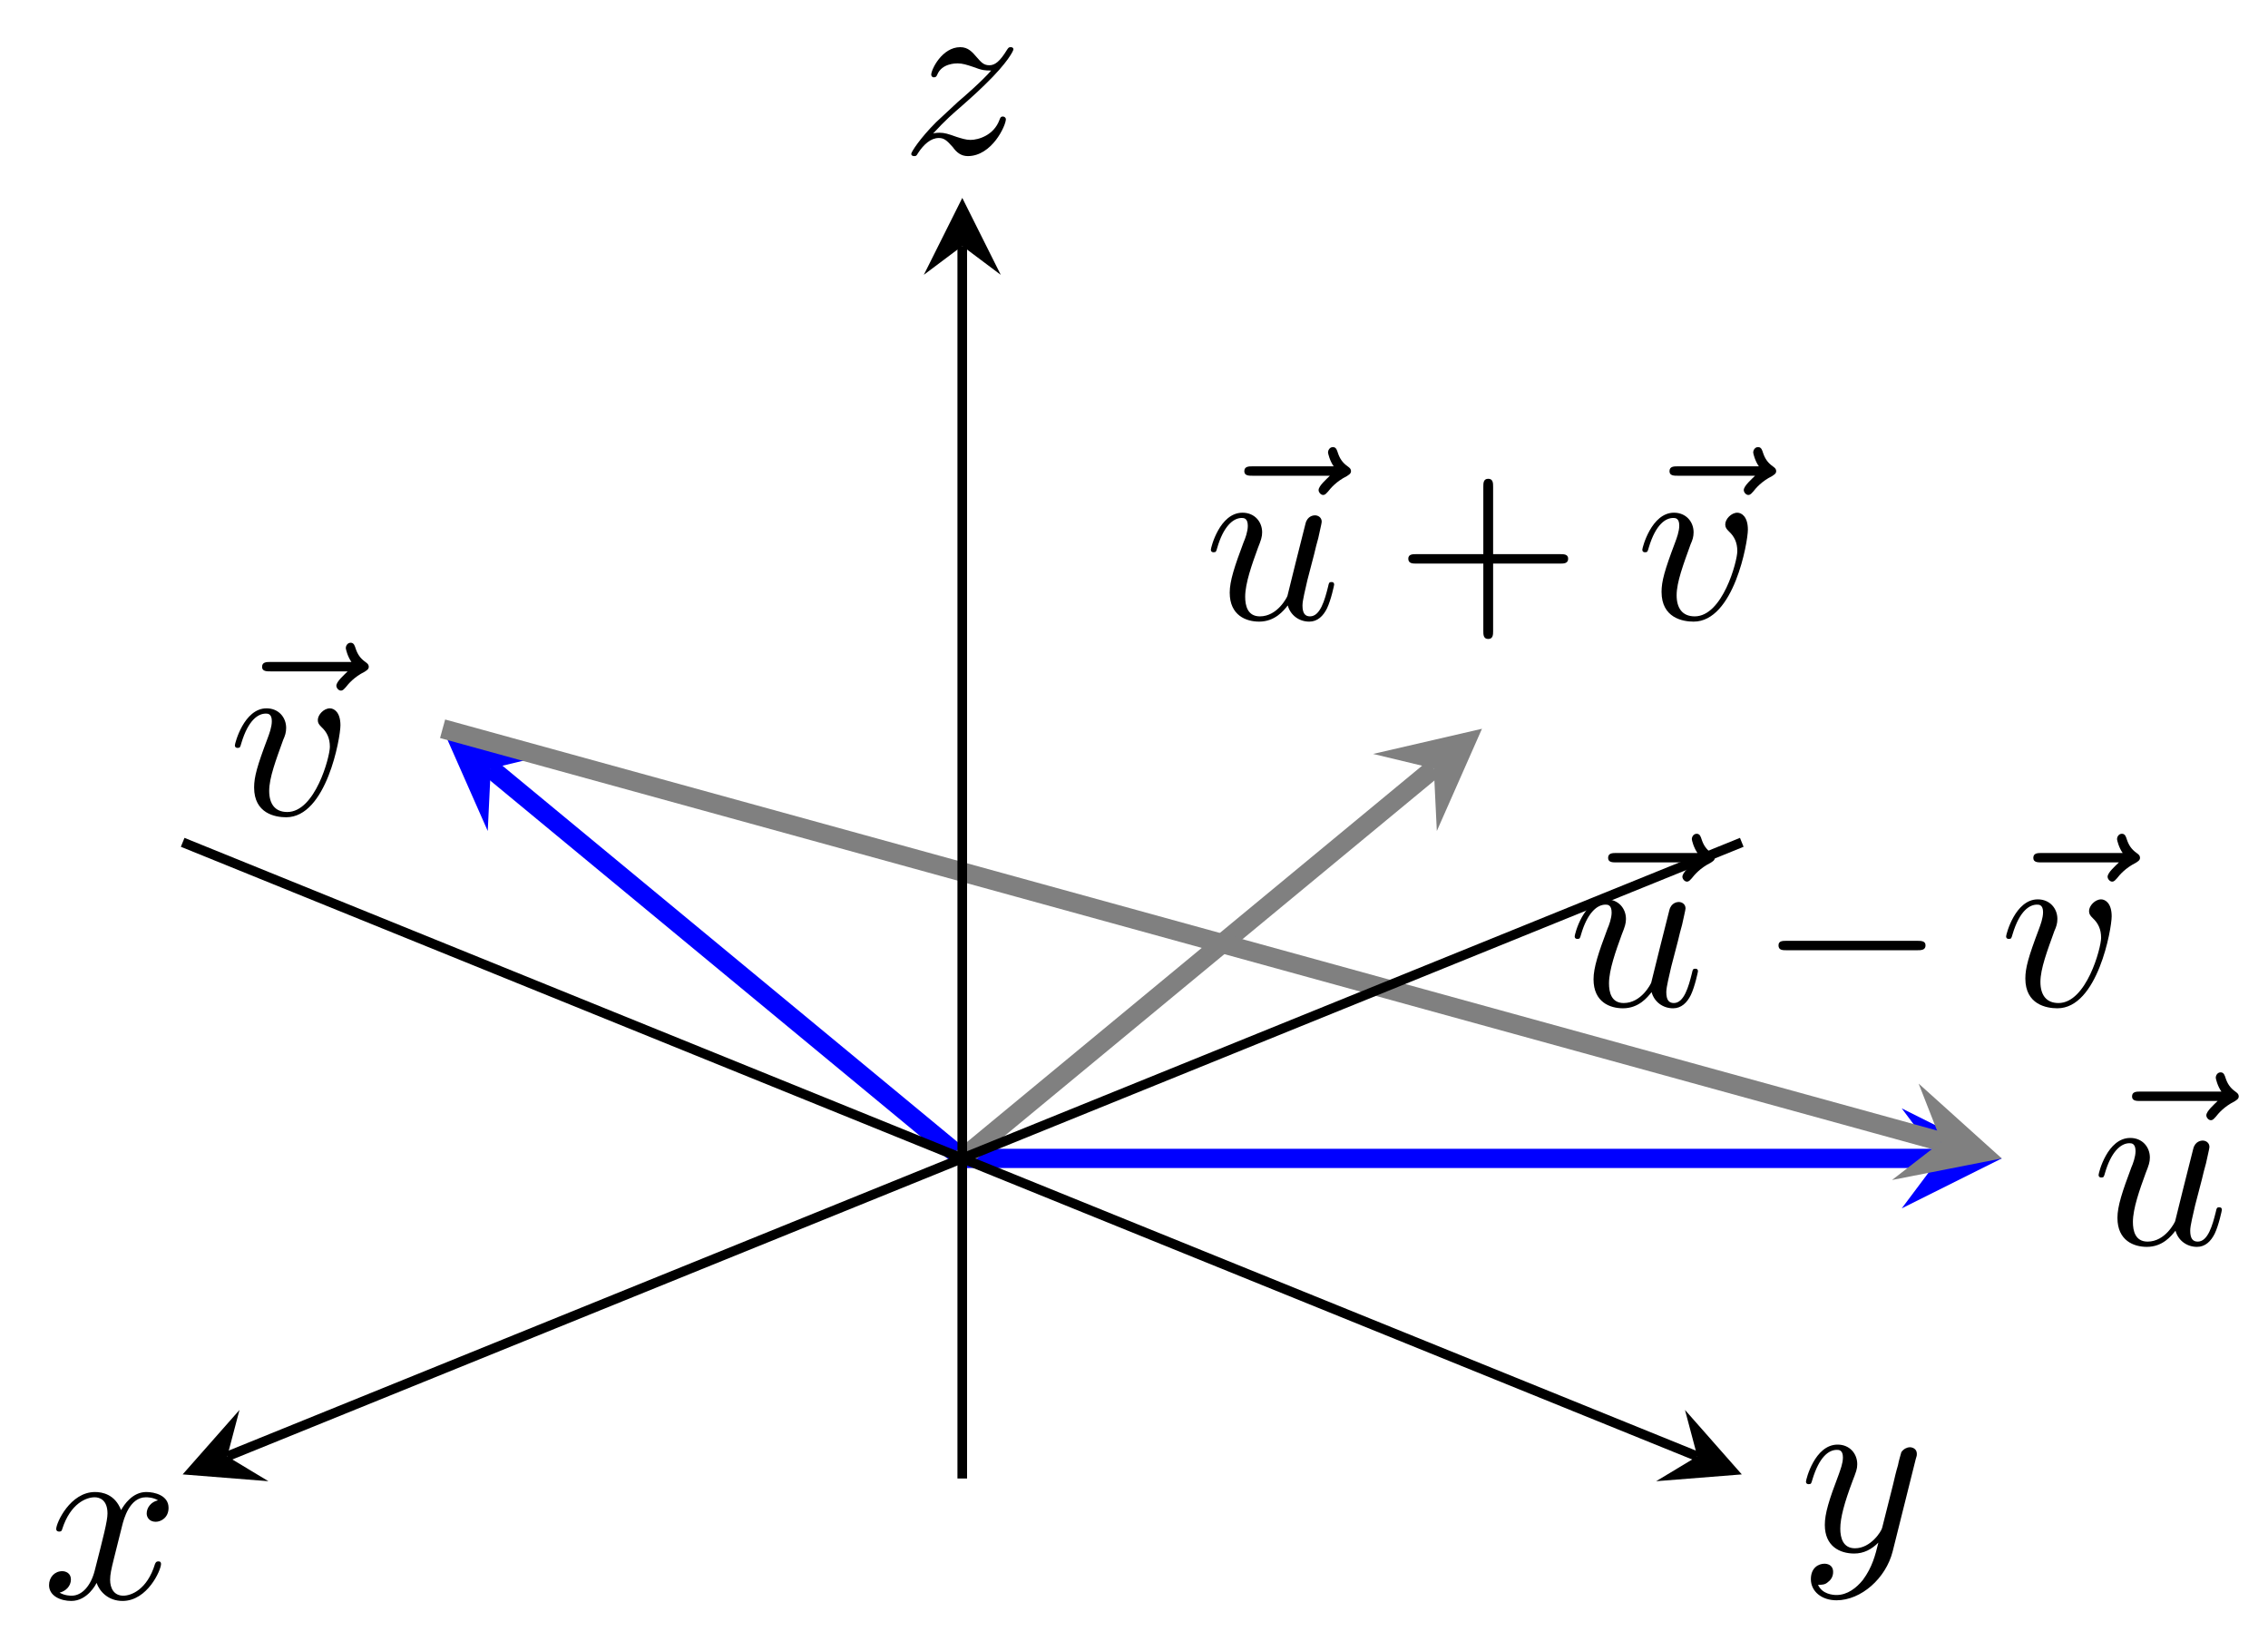 <?xml version="1.0" encoding="UTF-8"?>
<svg xmlns="http://www.w3.org/2000/svg" xmlns:xlink="http://www.w3.org/1999/xlink" width="94pt" height="68pt" viewBox="0 0 94 68" version="1.1">
<defs>
<g>
<symbol overflow="visible" id="glyph0-0">
<path style="stroke:none;" d=""/>
</symbol>
<symbol overflow="visible" id="glyph0-1">
<path style="stroke:none;" d="M 5.359 -5.938 C 5.219 -5.797 4.891 -5.516 4.891 -5.344 C 4.891 -5.25 4.984 -5.141 5.078 -5.141 C 5.172 -5.141 5.219 -5.219 5.281 -5.281 C 5.391 -5.422 5.625 -5.703 6.062 -5.922 C 6.125 -5.969 6.234 -6.016 6.234 -6.125 C 6.234 -6.234 6.156 -6.281 6.094 -6.328 C 5.875 -6.484 5.766 -6.656 5.688 -6.891 C 5.656 -6.984 5.625 -7.125 5.484 -7.125 C 5.344 -7.125 5.281 -6.984 5.281 -6.906 C 5.281 -6.859 5.359 -6.547 5.516 -6.328 L 2.156 -6.328 C 2 -6.328 1.812 -6.328 1.812 -6.125 C 1.812 -5.938 2 -5.938 2.156 -5.938 Z M 5.359 -5.938 "/>
</symbol>
<symbol overflow="visible" id="glyph0-2">
<path style="stroke:none;" d="M 3.484 -0.562 C 3.594 -0.156 3.953 0.109 4.375 0.109 C 4.719 0.109 4.953 -0.125 5.109 -0.438 C 5.281 -0.797 5.406 -1.406 5.406 -1.422 C 5.406 -1.531 5.328 -1.531 5.297 -1.531 C 5.188 -1.531 5.188 -1.484 5.156 -1.344 C 5.016 -0.781 4.828 -0.109 4.406 -0.109 C 4.203 -0.109 4.094 -0.234 4.094 -0.562 C 4.094 -0.781 4.219 -1.25 4.297 -1.609 L 4.578 -2.688 C 4.609 -2.828 4.703 -3.203 4.75 -3.359 C 4.797 -3.594 4.891 -3.969 4.891 -4.031 C 4.891 -4.203 4.75 -4.297 4.609 -4.297 C 4.562 -4.297 4.297 -4.281 4.219 -3.953 C 4.031 -3.219 3.594 -1.469 3.469 -0.953 C 3.453 -0.906 3.062 -0.109 2.328 -0.109 C 1.812 -0.109 1.719 -0.562 1.719 -0.922 C 1.719 -1.484 2 -2.266 2.25 -2.953 C 2.375 -3.266 2.422 -3.406 2.422 -3.594 C 2.422 -4.031 2.109 -4.406 1.609 -4.406 C 0.656 -4.406 0.297 -2.953 0.297 -2.875 C 0.297 -2.766 0.391 -2.766 0.406 -2.766 C 0.516 -2.766 0.516 -2.797 0.562 -2.953 C 0.812 -3.812 1.203 -4.188 1.578 -4.188 C 1.672 -4.188 1.828 -4.172 1.828 -3.859 C 1.828 -3.625 1.719 -3.328 1.656 -3.188 C 1.281 -2.188 1.078 -1.578 1.078 -1.094 C 1.078 -0.141 1.766 0.109 2.297 0.109 C 2.953 0.109 3.312 -0.344 3.484 -0.562 Z M 3.484 -0.562 "/>
</symbol>
<symbol overflow="visible" id="glyph0-3">
<path style="stroke:none;" d="M 4.672 -3.703 C 4.672 -4.25 4.406 -4.406 4.234 -4.406 C 3.984 -4.406 3.734 -4.141 3.734 -3.922 C 3.734 -3.797 3.781 -3.734 3.891 -3.625 C 4.109 -3.422 4.234 -3.172 4.234 -2.812 C 4.234 -2.391 3.625 -0.109 2.469 -0.109 C 1.953 -0.109 1.719 -0.453 1.719 -0.984 C 1.719 -1.531 2 -2.266 2.297 -3.094 C 2.375 -3.266 2.422 -3.406 2.422 -3.594 C 2.422 -4.031 2.109 -4.406 1.609 -4.406 C 0.672 -4.406 0.297 -2.953 0.297 -2.875 C 0.297 -2.766 0.391 -2.766 0.406 -2.766 C 0.516 -2.766 0.516 -2.797 0.562 -2.953 C 0.859 -3.953 1.281 -4.188 1.578 -4.188 C 1.656 -4.188 1.828 -4.188 1.828 -3.875 C 1.828 -3.625 1.719 -3.344 1.656 -3.172 C 1.219 -2.016 1.094 -1.562 1.094 -1.125 C 1.094 -0.047 1.969 0.109 2.422 0.109 C 4.094 0.109 4.672 -3.188 4.672 -3.703 Z M 4.672 -3.703 "/>
</symbol>
<symbol overflow="visible" id="glyph0-4">
<path style="stroke:none;" d="M 3.328 -3.016 C 3.391 -3.266 3.625 -4.188 4.312 -4.188 C 4.359 -4.188 4.609 -4.188 4.812 -4.062 C 4.531 -4 4.344 -3.766 4.344 -3.516 C 4.344 -3.359 4.453 -3.172 4.719 -3.172 C 4.938 -3.172 5.25 -3.344 5.25 -3.75 C 5.25 -4.266 4.672 -4.406 4.328 -4.406 C 3.75 -4.406 3.406 -3.875 3.281 -3.656 C 3.031 -4.312 2.5 -4.406 2.203 -4.406 C 1.172 -4.406 0.594 -3.125 0.594 -2.875 C 0.594 -2.766 0.703 -2.766 0.719 -2.766 C 0.797 -2.766 0.828 -2.797 0.844 -2.875 C 1.188 -3.938 1.844 -4.188 2.188 -4.188 C 2.375 -4.188 2.719 -4.094 2.719 -3.516 C 2.719 -3.203 2.547 -2.547 2.188 -1.141 C 2.031 -0.531 1.672 -0.109 1.234 -0.109 C 1.172 -0.109 0.953 -0.109 0.734 -0.234 C 0.984 -0.297 1.203 -0.5 1.203 -0.781 C 1.203 -1.047 0.984 -1.125 0.844 -1.125 C 0.531 -1.125 0.297 -0.875 0.297 -0.547 C 0.297 -0.094 0.781 0.109 1.219 0.109 C 1.891 0.109 2.25 -0.594 2.266 -0.641 C 2.391 -0.281 2.75 0.109 3.344 0.109 C 4.375 0.109 4.938 -1.172 4.938 -1.422 C 4.938 -1.531 4.859 -1.531 4.828 -1.531 C 4.734 -1.531 4.719 -1.484 4.688 -1.422 C 4.359 -0.344 3.688 -0.109 3.375 -0.109 C 2.984 -0.109 2.828 -0.422 2.828 -0.766 C 2.828 -0.984 2.875 -1.203 2.984 -1.641 Z M 3.328 -3.016 "/>
</symbol>
<symbol overflow="visible" id="glyph0-5">
<path style="stroke:none;" d="M 4.844 -3.797 C 4.891 -3.938 4.891 -3.953 4.891 -4.031 C 4.891 -4.203 4.75 -4.297 4.594 -4.297 C 4.5 -4.297 4.344 -4.234 4.25 -4.094 C 4.234 -4.031 4.141 -3.734 4.109 -3.547 C 4.031 -3.297 3.969 -3.016 3.906 -2.75 L 3.453 -0.953 C 3.422 -0.812 2.984 -0.109 2.328 -0.109 C 1.828 -0.109 1.719 -0.547 1.719 -0.922 C 1.719 -1.375 1.891 -2 2.219 -2.875 C 2.375 -3.281 2.422 -3.391 2.422 -3.594 C 2.422 -4.031 2.109 -4.406 1.609 -4.406 C 0.656 -4.406 0.297 -2.953 0.297 -2.875 C 0.297 -2.766 0.391 -2.766 0.406 -2.766 C 0.516 -2.766 0.516 -2.797 0.562 -2.953 C 0.844 -3.891 1.234 -4.188 1.578 -4.188 C 1.656 -4.188 1.828 -4.188 1.828 -3.875 C 1.828 -3.625 1.719 -3.359 1.656 -3.172 C 1.25 -2.109 1.078 -1.547 1.078 -1.078 C 1.078 -0.188 1.703 0.109 2.297 0.109 C 2.688 0.109 3.016 -0.062 3.297 -0.344 C 3.172 0.172 3.047 0.672 2.656 1.203 C 2.391 1.531 2.016 1.828 1.562 1.828 C 1.422 1.828 0.969 1.797 0.797 1.406 C 0.953 1.406 1.094 1.406 1.219 1.281 C 1.328 1.203 1.422 1.062 1.422 0.875 C 1.422 0.562 1.156 0.531 1.062 0.531 C 0.828 0.531 0.5 0.688 0.5 1.172 C 0.5 1.672 0.938 2.047 1.562 2.047 C 2.578 2.047 3.609 1.141 3.891 0.016 Z M 4.844 -3.797 "/>
</symbol>
<symbol overflow="visible" id="glyph0-6">
<path style="stroke:none;" d="M 1.328 -0.828 C 1.859 -1.406 2.156 -1.656 2.516 -1.969 C 2.516 -1.969 3.125 -2.5 3.484 -2.859 C 4.438 -3.781 4.656 -4.266 4.656 -4.312 C 4.656 -4.406 4.562 -4.406 4.547 -4.406 C 4.469 -4.406 4.453 -4.391 4.391 -4.297 C 4.094 -3.812 3.891 -3.656 3.656 -3.656 C 3.406 -3.656 3.297 -3.812 3.141 -3.984 C 2.953 -4.203 2.781 -4.406 2.453 -4.406 C 1.703 -4.406 1.25 -3.484 1.25 -3.266 C 1.25 -3.219 1.281 -3.156 1.359 -3.156 C 1.453 -3.156 1.469 -3.203 1.5 -3.266 C 1.688 -3.734 2.266 -3.734 2.344 -3.734 C 2.547 -3.734 2.734 -3.672 2.969 -3.594 C 3.375 -3.438 3.484 -3.438 3.734 -3.438 C 3.375 -3.016 2.547 -2.297 2.359 -2.141 L 1.453 -1.297 C 0.781 -0.625 0.422 -0.062 0.422 0.016 C 0.422 0.109 0.531 0.109 0.547 0.109 C 0.625 0.109 0.641 0.094 0.703 -0.016 C 0.938 -0.375 1.234 -0.641 1.562 -0.641 C 1.781 -0.641 1.891 -0.547 2.141 -0.266 C 2.297 -0.047 2.484 0.109 2.766 0.109 C 3.766 0.109 4.344 -1.156 4.344 -1.422 C 4.344 -1.469 4.297 -1.531 4.219 -1.531 C 4.125 -1.531 4.109 -1.469 4.078 -1.391 C 3.844 -0.75 3.203 -0.562 2.875 -0.562 C 2.688 -0.562 2.5 -0.625 2.297 -0.688 C 1.953 -0.812 1.797 -0.859 1.594 -0.859 C 1.578 -0.859 1.422 -0.859 1.328 -0.828 Z M 1.328 -0.828 "/>
</symbol>
<symbol overflow="visible" id="glyph1-0">
<path style="stroke:none;" d=""/>
</symbol>
<symbol overflow="visible" id="glyph1-1">
<path style="stroke:none;" d="M 4.078 -2.297 L 6.859 -2.297 C 7 -2.297 7.188 -2.297 7.188 -2.5 C 7.188 -2.688 7 -2.688 6.859 -2.688 L 4.078 -2.688 L 4.078 -5.484 C 4.078 -5.625 4.078 -5.812 3.875 -5.812 C 3.672 -5.812 3.672 -5.625 3.672 -5.484 L 3.672 -2.688 L 0.891 -2.688 C 0.75 -2.688 0.562 -2.688 0.562 -2.5 C 0.562 -2.297 0.75 -2.297 0.891 -2.297 L 3.672 -2.297 L 3.672 0.5 C 3.672 0.641 3.672 0.828 3.875 0.828 C 4.078 0.828 4.078 0.641 4.078 0.5 Z M 4.078 -2.297 "/>
</symbol>
<symbol overflow="visible" id="glyph2-0">
<path style="stroke:none;" d=""/>
</symbol>
<symbol overflow="visible" id="glyph2-1">
<path style="stroke:none;" d="M 6.562 -2.297 C 6.734 -2.297 6.922 -2.297 6.922 -2.5 C 6.922 -2.688 6.734 -2.688 6.562 -2.688 L 1.172 -2.688 C 1 -2.688 0.828 -2.688 0.828 -2.5 C 0.828 -2.297 1 -2.297 1.172 -2.297 Z M 6.562 -2.297 "/>
</symbol>
</g>
<clipPath id="clip1">
  <path d="M 39 47 L 81 47 L 81 49 L 39 49 Z M 39 47 "/>
</clipPath>
<clipPath id="clip2">
  <path d="M -24.738 61.285 L -24.738 8.203 L 39.883 -18 L 104.504 8.203 L 104.504 61.285 L 39.883 87.488 Z M -24.738 61.285 "/>
</clipPath>
<clipPath id="clip3">
  <path d="M 78 45 L 83 45 L 83 51 L 78 51 Z M 78 45 "/>
</clipPath>
<clipPath id="clip4">
  <path d="M -24.738 61.285 L -24.738 8.203 L 39.883 -18 L 104.504 8.203 L 104.504 61.285 L 39.883 87.488 Z M -24.738 61.285 "/>
</clipPath>
<clipPath id="clip5">
  <path d="M 88 44 L 93 44 L 93 47 L 88 47 Z M 88 44 "/>
</clipPath>
<clipPath id="clip6">
  <path d="M -24.738 61.285 L -24.738 8.203 L 39.883 -18 L 104.504 8.203 L 104.504 61.285 L 39.883 87.488 Z M -24.738 61.285 "/>
</clipPath>
<clipPath id="clip7">
  <path d="M 86 47 L 93 47 L 93 52 L 86 52 Z M 86 47 "/>
</clipPath>
<clipPath id="clip8">
  <path d="M -24.738 61.285 L -24.738 8.203 L 39.883 -18 L 104.504 8.203 L 104.504 61.285 L 39.883 87.488 Z M -24.738 61.285 "/>
</clipPath>
<clipPath id="clip9">
  <path d="M 9 20 L 52 20 L 52 60 L 9 60 Z M 9 20 "/>
</clipPath>
<clipPath id="clip10">
  <path d="M -24.738 61.285 L -24.738 8.203 L 39.883 -18 L 104.504 8.203 L 104.504 61.285 L 39.883 87.488 Z M -24.738 61.285 "/>
</clipPath>
<clipPath id="clip11">
  <path d="M 18 30 L 23 30 L 23 35 L 18 35 Z M 18 30 "/>
</clipPath>
<clipPath id="clip12">
  <path d="M -24.738 61.285 L -24.738 8.203 L 39.883 -18 L 104.504 8.203 L 104.504 61.285 L 39.883 87.488 Z M -24.738 61.285 "/>
</clipPath>
<clipPath id="clip13">
  <path d="M 10 26 L 16 26 L 16 29 L 10 29 Z M 10 26 "/>
</clipPath>
<clipPath id="clip14">
  <path d="M -24.738 61.285 L -24.738 8.203 L 39.883 -18 L 104.504 8.203 L 104.504 61.285 L 39.883 87.488 Z M -24.738 61.285 "/>
</clipPath>
<clipPath id="clip15">
  <path d="M 9 29 L 15 29 L 15 34 L 9 34 Z M 9 29 "/>
</clipPath>
<clipPath id="clip16">
  <path d="M -24.738 61.285 L -24.738 8.203 L 39.883 -18 L 104.504 8.203 L 104.504 61.285 L 39.883 87.488 Z M -24.738 61.285 "/>
</clipPath>
<clipPath id="clip17">
  <path d="M 28 20 L 71 20 L 71 60 L 28 60 Z M 28 20 "/>
</clipPath>
<clipPath id="clip18">
  <path d="M -24.738 61.285 L -24.738 8.203 L 39.883 -18 L 104.504 8.203 L 104.504 61.285 L 39.883 87.488 Z M -24.738 61.285 "/>
</clipPath>
<clipPath id="clip19">
  <path d="M 56 30 L 62 30 L 62 35 L 56 35 Z M 56 30 "/>
</clipPath>
<clipPath id="clip20">
  <path d="M -24.738 61.285 L -24.738 8.203 L 39.883 -18 L 104.504 8.203 L 104.504 61.285 L 39.883 87.488 Z M -24.738 61.285 "/>
</clipPath>
<clipPath id="clip21">
  <path d="M 51 18 L 56 18 L 56 21 L 51 21 Z M 51 18 "/>
</clipPath>
<clipPath id="clip22">
  <path d="M -24.738 61.285 L -24.738 8.203 L 39.883 -18 L 104.504 8.203 L 104.504 61.285 L 39.883 87.488 Z M -24.738 61.285 "/>
</clipPath>
<clipPath id="clip23">
  <path d="M 50 21 L 56 21 L 56 26 L 50 26 Z M 50 21 "/>
</clipPath>
<clipPath id="clip24">
  <path d="M -24.738 61.285 L -24.738 8.203 L 39.883 -18 L 104.504 8.203 L 104.504 61.285 L 39.883 87.488 Z M -24.738 61.285 "/>
</clipPath>
<clipPath id="clip25">
  <path d="M 58 19 L 65 19 L 65 27 L 58 27 Z M 58 19 "/>
</clipPath>
<clipPath id="clip26">
  <path d="M -24.738 61.285 L -24.738 8.203 L 39.883 -18 L 104.504 8.203 L 104.504 61.285 L 39.883 87.488 Z M -24.738 61.285 "/>
</clipPath>
<clipPath id="clip27">
  <path d="M 69 18 L 74 18 L 74 21 L 69 21 Z M 69 18 "/>
</clipPath>
<clipPath id="clip28">
  <path d="M -24.738 61.285 L -24.738 8.203 L 39.883 -18 L 104.504 8.203 L 104.504 61.285 L 39.883 87.488 Z M -24.738 61.285 "/>
</clipPath>
<clipPath id="clip29">
  <path d="M 68 21 L 73 21 L 73 26 L 68 26 Z M 68 21 "/>
</clipPath>
<clipPath id="clip30">
  <path d="M -24.738 61.285 L -24.738 8.203 L 39.883 -18 L 104.504 8.203 L 104.504 61.285 L 39.883 87.488 Z M -24.738 61.285 "/>
</clipPath>
<clipPath id="clip31">
  <path d="M 7 18 L 92 18 L 92 59 L 7 59 Z M 7 18 "/>
</clipPath>
<clipPath id="clip32">
  <path d="M -24.738 61.285 L -24.738 8.203 L 39.883 -18 L 104.504 8.203 L 104.504 61.285 L 39.883 87.488 Z M -24.738 61.285 "/>
</clipPath>
<clipPath id="clip33">
  <path d="M 78 44 L 83 44 L 83 49 L 78 49 Z M 78 44 "/>
</clipPath>
<clipPath id="clip34">
  <path d="M -24.738 61.285 L -24.738 8.203 L 39.883 -18 L 104.504 8.203 L 104.504 61.285 L 39.883 87.488 Z M -24.738 61.285 "/>
</clipPath>
<clipPath id="clip35">
  <path d="M 66 34 L 72 34 L 72 37 L 66 37 Z M 66 34 "/>
</clipPath>
<clipPath id="clip36">
  <path d="M -24.738 61.285 L -24.738 8.203 L 39.883 -18 L 104.504 8.203 L 104.504 61.285 L 39.883 87.488 Z M -24.738 61.285 "/>
</clipPath>
<clipPath id="clip37">
  <path d="M 65 37 L 71 37 L 71 42 L 65 42 Z M 65 37 "/>
</clipPath>
<clipPath id="clip38">
  <path d="M -24.738 61.285 L -24.738 8.203 L 39.883 -18 L 104.504 8.203 L 104.504 61.285 L 39.883 87.488 Z M -24.738 61.285 "/>
</clipPath>
<clipPath id="clip39">
  <path d="M 73 38 L 80 38 L 80 40 L 73 40 Z M 73 38 "/>
</clipPath>
<clipPath id="clip40">
  <path d="M -24.738 61.285 L -24.738 8.203 L 39.883 -18 L 104.504 8.203 L 104.504 61.285 L 39.883 87.488 Z M -24.738 61.285 "/>
</clipPath>
<clipPath id="clip41">
  <path d="M 84 34 L 89 34 L 89 37 L 84 37 Z M 84 34 "/>
</clipPath>
<clipPath id="clip42">
  <path d="M -24.738 61.285 L -24.738 8.203 L 39.883 -18 L 104.504 8.203 L 104.504 61.285 L 39.883 87.488 Z M -24.738 61.285 "/>
</clipPath>
<clipPath id="clip43">
  <path d="M 83 37 L 88 37 L 88 42 L 83 42 Z M 83 37 "/>
</clipPath>
<clipPath id="clip44">
  <path d="M -24.738 61.285 L -24.738 8.203 L 39.883 -18 L 104.504 8.203 L 104.504 61.285 L 39.883 87.488 Z M -24.738 61.285 "/>
</clipPath>
</defs>
<g id="surface1">
<g clip-path="url(#clip1)" clip-rule="nonzero">
<g clip-path="url(#clip2)" clip-rule="nonzero">
<path style="fill:none;stroke-width:0.797;stroke-linecap:butt;stroke-linejoin:miter;stroke:rgb(0%,0%,100%);stroke-opacity:1;stroke-miterlimit:10;" d="M 0 -12.933 L 40.487 -12.933 " transform="matrix(1,0,0,-1,39.882,35.082)"/>
</g>
</g>
<g clip-path="url(#clip3)" clip-rule="nonzero">
<g clip-path="url(#clip4)" clip-rule="nonzero">
<path style=" stroke:none;fill-rule:nonzero;fill:rgb(0%,0%,100%);fill-opacity:1;" d="M 82.965 48.016 L 78.82 45.941 L 80.371 48.016 L 78.82 50.086 "/>
</g>
</g>
<g clip-path="url(#clip5)" clip-rule="nonzero">
<g clip-path="url(#clip6)" clip-rule="nonzero">
<g style="fill:rgb(0%,0%,0%);fill-opacity:1;">
  <use xlink:href="#glyph0-1" x="86.553" y="51.573"/>
</g>
</g>
</g>
<g clip-path="url(#clip7)" clip-rule="nonzero">
<g clip-path="url(#clip8)" clip-rule="nonzero">
<g style="fill:rgb(0%,0%,0%);fill-opacity:1;">
  <use xlink:href="#glyph0-2" x="86.682" y="51.573"/>
</g>
</g>
</g>
<g clip-path="url(#clip9)" clip-rule="nonzero">
<g clip-path="url(#clip10)" clip-rule="nonzero">
<path style="fill:none;stroke-width:0.797;stroke-linecap:butt;stroke-linejoin:miter;stroke:rgb(0%,0%,100%);stroke-opacity:1;stroke-miterlimit:10;" d="M 0 -12.933 L -19.542 3.227 " transform="matrix(1,0,0,-1,39.882,35.082)"/>
</g>
</g>
<g clip-path="url(#clip11)" clip-rule="nonzero">
<g clip-path="url(#clip12)" clip-rule="nonzero">
<path style=" stroke:none;fill-rule:nonzero;fill:rgb(0%,0%,100%);fill-opacity:1;" d="M 18.344 30.207 L 20.215 34.445 L 20.34 31.855 L 22.855 31.25 "/>
</g>
</g>
<g clip-path="url(#clip13)" clip-rule="nonzero">
<g clip-path="url(#clip14)" clip-rule="nonzero">
<g style="fill:rgb(0%,0%,0%);fill-opacity:1;">
  <use xlink:href="#glyph0-1" x="9.05" y="33.766"/>
</g>
</g>
</g>
<g clip-path="url(#clip15)" clip-rule="nonzero">
<g clip-path="url(#clip16)" clip-rule="nonzero">
<g style="fill:rgb(0%,0%,0%);fill-opacity:1;">
  <use xlink:href="#glyph0-3" x="9.438" y="33.766"/>
</g>
</g>
</g>
<g clip-path="url(#clip17)" clip-rule="nonzero">
<g clip-path="url(#clip18)" clip-rule="nonzero">
<path style="fill:none;stroke-width:0.797;stroke-linecap:butt;stroke-linejoin:miter;stroke:rgb(50%,50%,50%);stroke-opacity:1;stroke-miterlimit:10;" d="M 0 -12.933 L 19.543 3.227 " transform="matrix(1,0,0,-1,39.882,35.082)"/>
</g>
</g>
<g clip-path="url(#clip19)" clip-rule="nonzero">
<g clip-path="url(#clip20)" clip-rule="nonzero">
<path style=" stroke:none;fill-rule:nonzero;fill:rgb(50%,50%,50%);fill-opacity:1;" d="M 61.422 30.207 L 56.91 31.25 L 59.426 31.855 L 59.551 34.445 "/>
</g>
</g>
<g clip-path="url(#clip21)" clip-rule="nonzero">
<g clip-path="url(#clip22)" clip-rule="nonzero">
<g style="fill:rgb(0%,0%,0%);fill-opacity:1;">
  <use xlink:href="#glyph0-1" x="49.76" y="25.657"/>
</g>
</g>
</g>
<g clip-path="url(#clip23)" clip-rule="nonzero">
<g clip-path="url(#clip24)" clip-rule="nonzero">
<g style="fill:rgb(0%,0%,0%);fill-opacity:1;">
  <use xlink:href="#glyph0-2" x="49.889" y="25.657"/>
</g>
</g>
</g>
<g clip-path="url(#clip25)" clip-rule="nonzero">
<g clip-path="url(#clip26)" clip-rule="nonzero">
<g style="fill:rgb(0%,0%,0%);fill-opacity:1;">
  <use xlink:href="#glyph1-1" x="57.806" y="25.657"/>
</g>
</g>
</g>
<g clip-path="url(#clip27)" clip-rule="nonzero">
<g clip-path="url(#clip28)" clip-rule="nonzero">
<g style="fill:rgb(0%,0%,0%);fill-opacity:1;">
  <use xlink:href="#glyph0-1" x="67.382" y="25.657"/>
</g>
</g>
</g>
<g clip-path="url(#clip29)" clip-rule="nonzero">
<g clip-path="url(#clip30)" clip-rule="nonzero">
<g style="fill:rgb(0%,0%,0%);fill-opacity:1;">
  <use xlink:href="#glyph0-3" x="67.771" y="25.657"/>
</g>
</g>
</g>
<g clip-path="url(#clip31)" clip-rule="nonzero">
<g clip-path="url(#clip32)" clip-rule="nonzero">
<path style="fill:none;stroke-width:0.797;stroke-linecap:butt;stroke-linejoin:miter;stroke:rgb(50%,50%,50%);stroke-opacity:1;stroke-miterlimit:10;" d="M -21.538 4.875 L 40.581 -12.241 " transform="matrix(1,0,0,-1,39.882,35.082)"/>
</g>
</g>
<g clip-path="url(#clip33)" clip-rule="nonzero">
<g clip-path="url(#clip34)" clip-rule="nonzero">
<path style=" stroke:none;fill-rule:nonzero;fill:rgb(50%,50%,50%);fill-opacity:1;" d="M 82.965 48.016 L 79.52 44.914 L 80.465 47.324 L 78.418 48.91 "/>
</g>
</g>
<g clip-path="url(#clip35)" clip-rule="nonzero">
<g clip-path="url(#clip36)" clip-rule="nonzero">
<g style="fill:rgb(0%,0%,0%);fill-opacity:1;">
  <use xlink:href="#glyph0-1" x="64.838" y="41.684"/>
</g>
</g>
</g>
<g clip-path="url(#clip37)" clip-rule="nonzero">
<g clip-path="url(#clip38)" clip-rule="nonzero">
<g style="fill:rgb(0%,0%,0%);fill-opacity:1;">
  <use xlink:href="#glyph0-2" x="64.968" y="41.684"/>
</g>
</g>
</g>
<g clip-path="url(#clip39)" clip-rule="nonzero">
<g clip-path="url(#clip40)" clip-rule="nonzero">
<g style="fill:rgb(0%,0%,0%);fill-opacity:1;">
  <use xlink:href="#glyph2-1" x="72.884" y="41.684"/>
</g>
</g>
</g>
<g clip-path="url(#clip41)" clip-rule="nonzero">
<g clip-path="url(#clip42)" clip-rule="nonzero">
<g style="fill:rgb(0%,0%,0%);fill-opacity:1;">
  <use xlink:href="#glyph0-1" x="82.461" y="41.684"/>
</g>
</g>
</g>
<g clip-path="url(#clip43)" clip-rule="nonzero">
<g clip-path="url(#clip44)" clip-rule="nonzero">
<g style="fill:rgb(0%,0%,0%);fill-opacity:1;">
  <use xlink:href="#glyph0-3" x="82.849" y="41.684"/>
</g>
</g>
</g>
<path style="fill:none;stroke-width:0.399;stroke-linecap:butt;stroke-linejoin:miter;stroke:rgb(0%,0%,0%);stroke-opacity:1;stroke-miterlimit:10;" d="M 32.308 0.168 L -30.464 -25.283 " transform="matrix(1,0,0,-1,39.882,35.082)"/>
<path style=" stroke:none;fill-rule:nonzero;fill:rgb(0%,0%,0%);fill-opacity:1;" d="M 7.57 61.113 L 11.125 61.395 L 9.418 60.367 L 9.926 58.441 "/>
<path style="fill:none;stroke-width:0.399;stroke-linecap:butt;stroke-linejoin:miter;stroke:rgb(0%,0%,0%);stroke-opacity:1;stroke-miterlimit:10;" d="M -32.311 0.168 L 30.464 -25.283 " transform="matrix(1,0,0,-1,39.882,35.082)"/>
<path style=" stroke:none;fill-rule:nonzero;fill:rgb(0%,0%,0%);fill-opacity:1;" d="M 72.191 61.113 L 69.836 58.441 L 70.348 60.367 L 68.641 61.395 "/>
<path style="fill:none;stroke-width:0.399;stroke-linecap:butt;stroke-linejoin:miter;stroke:rgb(0%,0%,0%);stroke-opacity:1;stroke-miterlimit:10;" d="M 0 -26.201 L 0 24.885 " transform="matrix(1,0,0,-1,39.882,35.082)"/>
<path style=" stroke:none;fill-rule:nonzero;fill:rgb(0%,0%,0%);fill-opacity:1;" d="M 39.883 8.203 L 38.289 11.391 L 39.883 10.195 L 41.477 11.391 "/>
<g style="fill:rgb(0%,0%,0%);fill-opacity:1;">
  <use xlink:href="#glyph0-4" x="1.736" y="66.249"/>
</g>
<g style="fill:rgb(0%,0%,0%);fill-opacity:1;">
  <use xlink:href="#glyph0-5" x="74.554" y="64.284"/>
</g>
<g style="fill:rgb(0%,0%,0%);fill-opacity:1;">
  <use xlink:href="#glyph0-6" x="37.346" y="6.361"/>
</g>
</g>
</svg>
